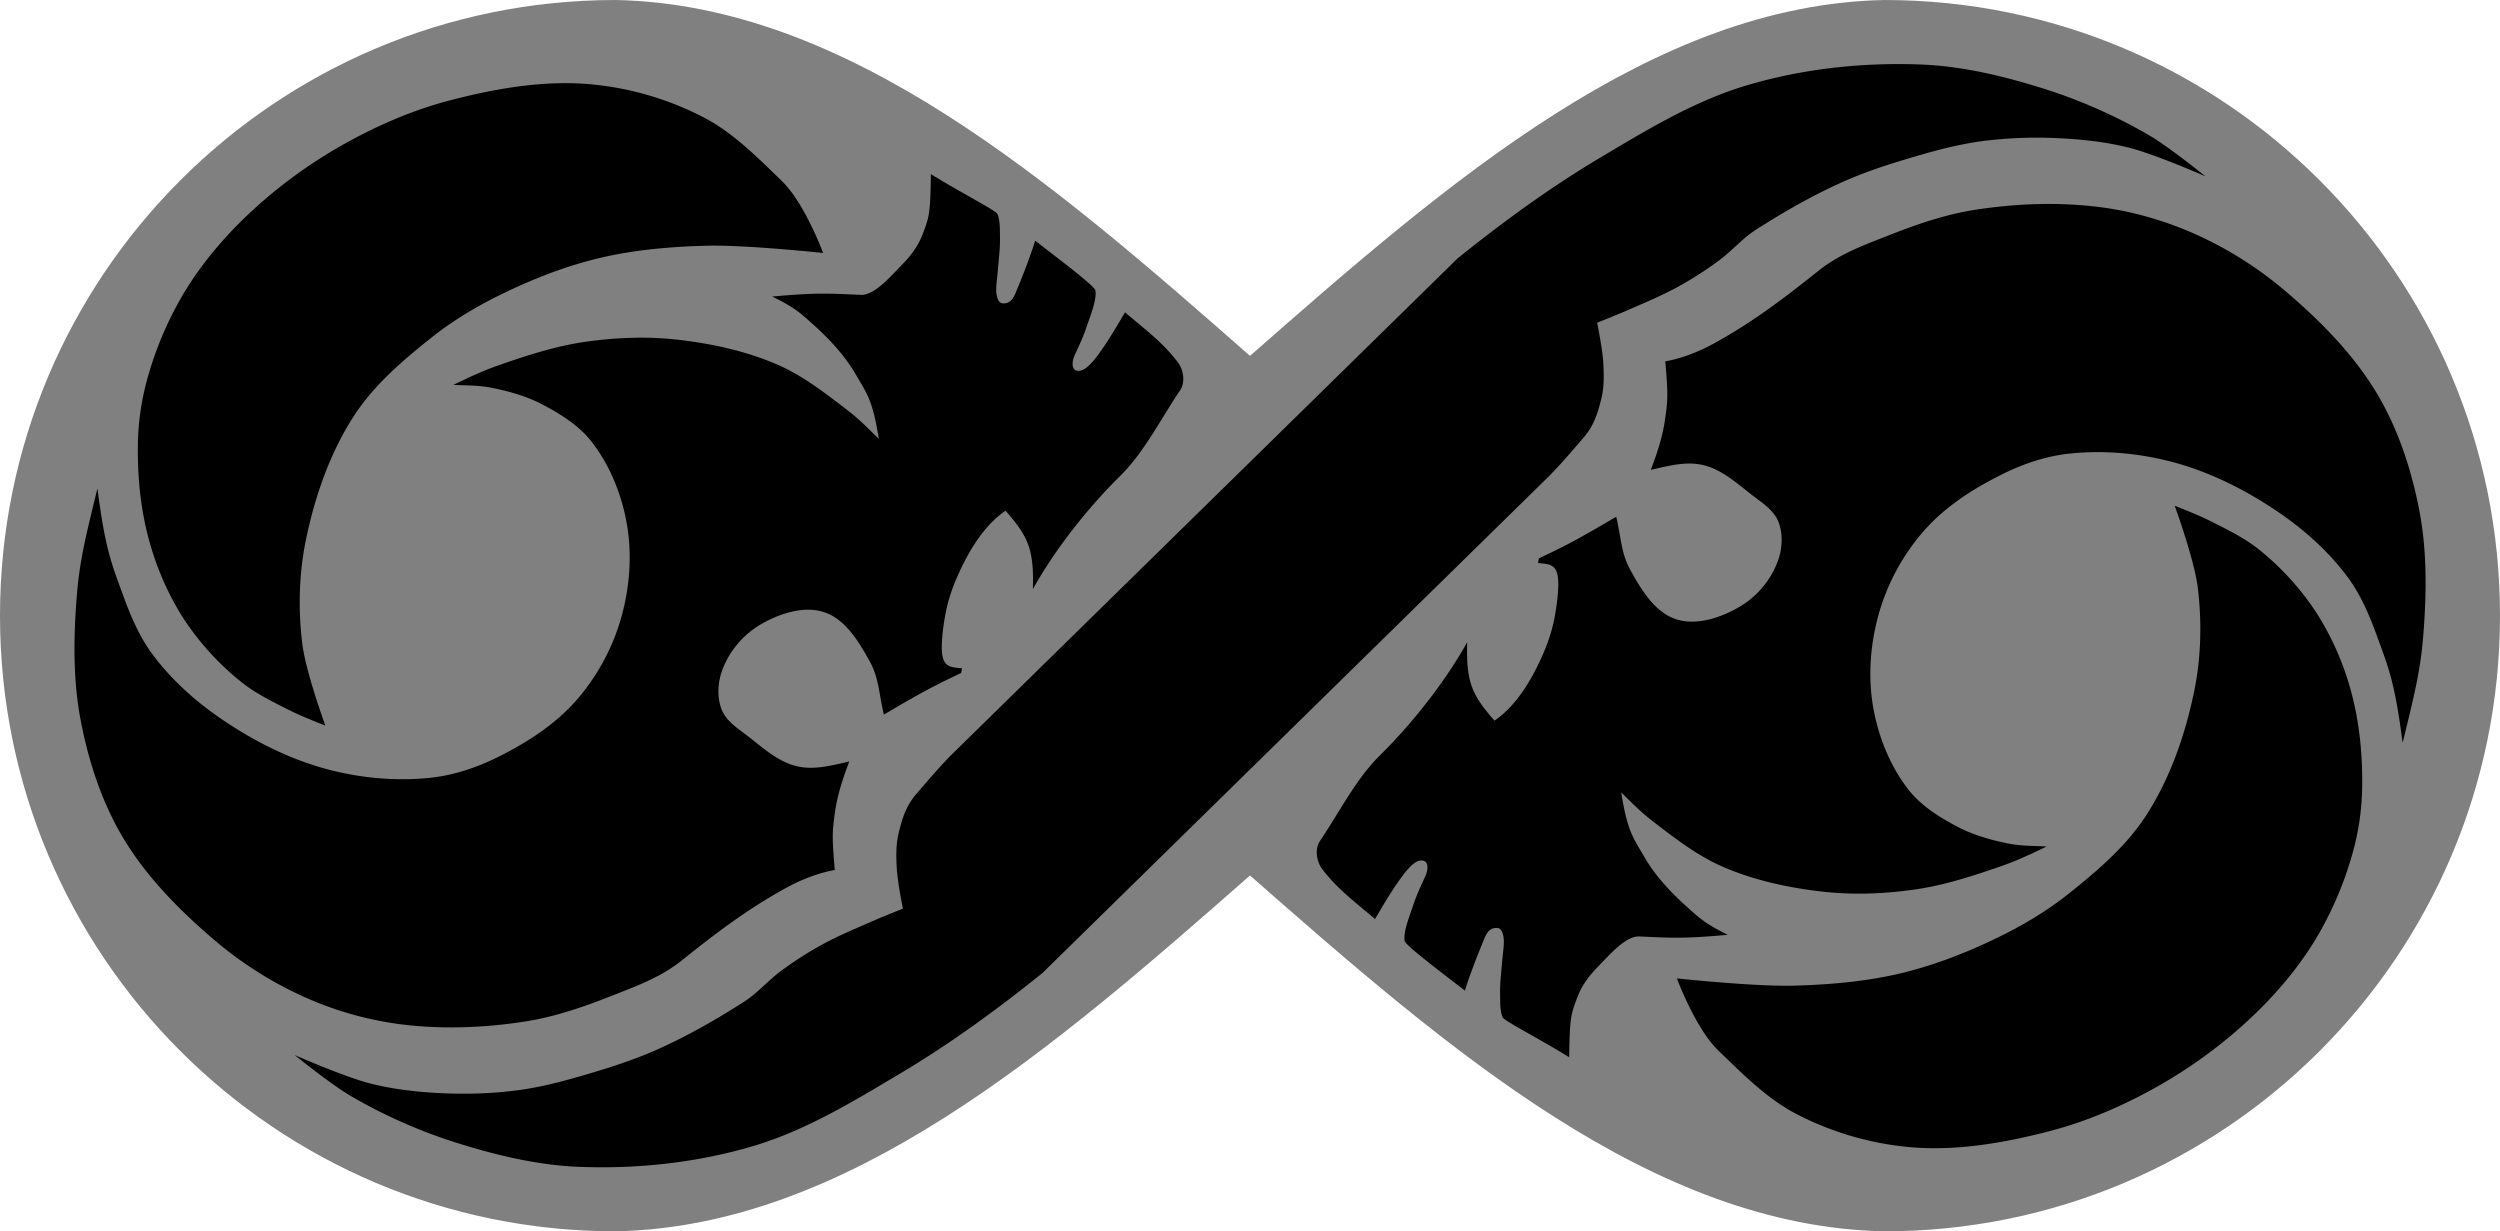 <svg xmlns="http://www.w3.org/2000/svg" width="469.145" height="231.068" viewBox="0 0 124.128 61.136"><path d="M30.568 0C13.686 0 0 13.686 0 30.568s13.686 30.568 30.568 30.568c11.504-.23 21.588-8.962 31.496-17.668 9.908 8.706 19.992 17.437 31.495 17.668 16.883 0 30.569-13.685 30.569-30.568C124.128 13.686 110.442 0 93.559 0 82.056.23 71.972 8.963 62.064 17.669 52.156 8.963 42.072.23 30.568 0" style="fill:gray;stroke-width:.265"/><path d="M68.272 45.63c-1.105-.938-1.89-1.516-2.63-2.49-.277-.366-.366-.993-.11-1.375.955-1.415 1.795-3.087 2.965-4.242 1.793-1.77 3.377-3.877 4.353-5.642-.067 2.01.25 2.634 1.353 3.9 1.052-.72 1.785-1.927 2.32-3.102.28-.614.5-1.227.633-1.872.15-.732.276-1.733.182-2.235-.105-.558-.461-.573-.967-.615.01-.108.02-.17.04-.236 1.568-.738 2.199-1.103 3.837-2.065.246 1.056.249 1.816.679 2.602.542.991 1.224 2.143 2.3 2.49 1.04.333 2.273-.097 3.21-.66a4.44 4.44 0 0 0 1.83-2.214c.23-.622.275-1.375.025-1.988-.242-.59-.856-.957-1.358-1.35-.728-.572-1.47-1.235-2.372-1.444-.847-.197-1.666.025-2.597.236.346-.92.594-1.682.715-2.56.128-.933.146-1.143.004-2.827.81-.14 1.678-.482 2.436-.9 1.987-1.094 3.576-2.327 5.186-3.61 1.056-.842 2.288-1.278 3.504-1.758 1.383-.546 2.81-1.035 4.28-1.26 2.07-.318 4.206-.392 6.282-.115 1.64.22 3.259.704 4.765 1.39a18.7 18.7 0 0 1 4.367 2.791c1.728 1.473 3.37 3.135 4.53 5.085 1.052 1.77 1.707 3.79 2.093 5.81.384 2.01.355 4.095.195 6.135-.144 1.818-.453 3.016-1.028 5.374-.39-2.992-.67-3.655-1.306-5.39-.366-.998-.796-1.997-1.43-2.848-.92-1.233-2.09-2.293-3.356-3.164-1.598-1.097-3.37-2.007-5.24-2.516-1.692-.46-3.498-.63-5.24-.44-1.165.127-2.308.52-3.356 1.045-1.407.703-2.782 1.586-3.823 2.764a10.7 10.7 0 0 0-2.23 4.044c-.44 1.503-.576 3.144-.315 4.69.25 1.478.838 2.957 1.76 4.14.627.802 1.534 1.368 2.435 1.842.774.407 1.632.652 2.49.825.635.128 1.147.12 1.938.152-1.273.615-1.69.785-2.571 1.086-1.284.44-2.591.851-3.934 1.045-1.49.216-3.015.284-4.51.124-1.723-.184-3.457-.553-5.048-1.238-1.222-.525-2.3-1.35-3.356-2.159-.608-.465-.822-.667-1.706-1.54.31 1.944.584 2.232 1.156 3.218.538.928 1.292 1.73 2.09 2.448.616.553.917.855 2.05 1.403-2.245.2-2.755.154-4.402.082-.668-.029-1.448.886-2.036 1.487-.404.414-.78.887-.992 1.425-.382.967-.42 1.113-.451 3.085-1.48-.92-3.222-1.8-3.3-1.98-.146-.33-.121-.797-.13-1.198-.01-.51.06-1.02.099-1.53.025-.334.083-.702.088-1.002.004-.276-.064-.683-.312-.707-.4-.038-.557.284-.667.552-.28.68-.421 1.03-.63 1.605-.12.327-.218.604-.323.955-1.12-.872-2.955-2.244-2.993-2.472-.077-.465.257-1.265.46-1.876.155-.465.43-1.03.575-1.353.134-.304.153-.684-.1-.75-.33-.09-.647.276-.874.531-.634.805-1.09 1.622-1.532 2.361zM55.859 15.507c1.105.938 1.89 1.515 2.63 2.49.278.365.366.993.11 1.374-.955 1.415-1.794 3.088-2.964 4.242-1.794 1.77-3.377 3.877-4.353 5.642.067-2.008-.25-2.633-1.354-3.898-1.052.718-1.784 1.926-2.32 3.1-.28.615-.5 1.227-.633 1.872-.15.732-.276 1.734-.181 2.236.104.558.46.572.967.614-.012.11-.02.17-.04.236-1.568.738-2.2 1.104-3.837 2.065-.246-1.055-.25-1.815-.68-2.602-.541-.99-1.224-2.143-2.3-2.488-1.04-.335-2.273.096-3.21.658a4.44 4.44 0 0 0-1.831 2.215c-.228.622-.274 1.374-.023 1.988.242.59.855.957 1.358 1.35.728.572 1.47 1.235 2.37 1.444.848.196 1.667-.026 2.599-.237-.346.92-.594 1.682-.715 2.56-.128.934-.147 1.143-.004 2.828-.81.14-1.678.482-2.436.9-1.988 1.093-3.577 2.326-5.186 3.61-1.057.841-2.288 1.278-3.504 1.757-1.383.546-2.81 1.035-4.28 1.26-2.07.32-4.206.393-6.282.116a17 17 0 0 1-4.766-1.39 18.7 18.7 0 0 1-4.367-2.79c-1.727-1.474-3.37-3.136-4.53-5.087-1.052-1.77-1.706-3.788-2.092-5.81-.384-2.01-.355-4.095-.195-6.134.143-1.818.452-3.017 1.027-5.374.39 2.991.67 3.655 1.307 5.39.366.998.796 1.996 1.43 2.848.919 1.233 2.089 2.293 3.356 3.163 1.597 1.097 3.37 2.008 5.24 2.517 1.69.46 3.498.63 5.24.44 1.165-.128 2.308-.52 3.356-1.045 1.406-.704 2.78-1.587 3.823-2.765a10.7 10.7 0 0 0 2.228-4.043c.44-1.504.577-3.145.316-4.69-.25-1.478-.838-2.957-1.76-4.14-.626-.802-1.533-1.369-2.434-1.843-.774-.406-1.633-.652-2.49-.825-.635-.128-1.147-.12-1.94-.15 1.275-.617 1.693-.786 2.573-1.088 1.284-.439 2.59-.85 3.933-1.045 1.49-.215 3.016-.284 4.512-.124 1.722.185 3.456.554 5.047 1.238 1.222.526 2.3 1.351 3.356 2.16.608.465.822.667 1.705 1.54-.31-1.945-.583-2.233-1.155-3.218-.54-.929-1.293-1.73-2.09-2.449-.616-.553-.917-.855-2.05-1.402 2.244-.2 2.755-.154 4.4-.083.67.03 1.45-.886 2.037-1.486.405-.414.78-.887.993-1.426.382-.966.42-1.112.45-3.084 1.48.92 3.222 1.8 3.302 1.98.145.33.12.796.129 1.198.01.51-.06 1.02-.1 1.53-.025.334-.082.702-.087 1.002-.004.275.064.683.312.706.4.038.556-.284.666-.55.28-.68.422-1.032.63-1.607.12-.327.22-.604.324-.955 1.12.872 2.954 2.245 2.992 2.472.078.466-.256 1.265-.46 1.877-.154.465-.43 1.03-.574 1.353-.134.303-.153.683.098.75.33.09.648-.277.876-.53.634-.806 1.089-1.623 1.532-2.363z"/><path d="M76.92 23.632c.64-.649 1.19-1.306 1.699-1.896.553-.64.726-1.277.898-1.98.136-.559.118-1.147.09-1.72-.034-.678-.306-2.013-.306-2.013s.964-.383 1.44-.59c.877-.385 1.766-.75 2.606-1.213a18 18 0 0 0 1.985-1.273c.642-.47 1.192-1.12 1.834-1.53 1.416-.905 2.732-1.657 4.182-2.32 1.032-.47 2.11-.838 3.198-1.166 1.238-.374 2.492-.73 3.773-.91a21 21 0 0 1 3.91-.158c1.179.055 2.364.188 3.508.477 1.3.33 3.766 1.417 3.766 1.417s-1.812-1.472-2.82-2.054a26 26 0 0 0-5.122-2.274c-2.01-.636-4.098-1.147-6.204-1.227-2.898-.11-5.858.21-8.637 1.038-2.606.776-4.977 2.223-7.313 3.615-2.466 1.47-4.795 3.172-7.032 4.97L47.21 37.506c-.638.65-1.188 1.307-1.697 1.896-.553.64-.727 1.277-.898 1.982-.136.557-.118 1.146-.09 1.72.034.677.306 2.011.306 2.011s-.964.383-1.44.591c-.877.384-1.766.75-2.606 1.213-.69.378-1.351.808-1.985 1.272-.642.471-1.193 1.121-1.834 1.531-1.416.905-2.732 1.657-4.183 2.32-1.032.47-2.11.838-3.197 1.165-1.24.374-2.492.731-3.773.91-1.292.18-2.607.22-3.91.16-1.18-.057-2.364-.189-3.508-.478-1.3-.33-3.766-1.417-3.766-1.417s1.812 1.472 2.818 2.053a26 26 0 0 0 5.124 2.275c2.01.636 4.097 1.146 6.204 1.226 2.897.11 5.857-.21 8.636-1.037 2.607-.776 4.978-2.224 7.314-3.616 2.466-1.469 4.795-3.17 7.032-4.97zm6.34 24.947s.92 2.484 2.053 3.575c1.122 1.082 2.372 2.362 3.83 3.13a15.2 15.2 0 0 0 5.73 1.677c2.312.195 4.668-.22 6.91-.804 1.87-.487 3.674-1.272 5.356-2.224a24 24 0 0 0 4.72-3.49c1.18-1.122 2.249-2.389 3.097-3.78a17.4 17.4 0 0 0 1.83-4.224 12.7 12.7 0 0 0 .496-3.25c.033-1.606-.115-3.238-.53-4.79a14 14 0 0 0-1.745-3.985 13.5 13.5 0 0 0-2.805-3.096c-.75-.61-1.635-1.036-2.497-1.47-.56-.283-1.728-.737-1.728-.737s.977 2.672 1.146 4.071c.204 1.688.168 3.432-.171 5.097-.443 2.174-1.19 4.348-2.395 6.21-.995 1.536-2.433 2.76-3.866 3.9-1.07.85-2.26 1.556-3.49 2.155-1.54.75-3.156 1.381-4.823 1.78-1.742.414-3.546.567-5.337.615-1.93.05-5.781-.36-5.781-.36M40.87 12.56s-.92-2.484-2.052-3.576c-1.122-1.082-2.372-2.362-3.831-3.13a15.2 15.2 0 0 0-5.73-1.676c-2.312-.196-4.667.22-6.911.803-1.87.487-3.672 1.272-5.354 2.224a24 24 0 0 0-4.721 3.49c-1.18 1.122-2.248 2.39-3.096 3.78a17.4 17.4 0 0 0-1.83 4.225 12.8 12.8 0 0 0-.496 3.25c-.034 1.606.115 3.238.53 4.79.375 1.4.957 2.767 1.744 3.985a13.5 13.5 0 0 0 2.806 3.096c.749.61 1.635 1.036 2.497 1.47.559.283 1.728.736 1.728.736s-.977-2.67-1.146-4.07c-.205-1.688-.168-3.432.17-5.098.443-2.174 1.19-4.347 2.395-6.21.995-1.536 2.433-2.76 3.866-3.9 1.07-.85 2.26-1.556 3.49-2.154 1.54-.75 3.156-1.382 4.823-1.78 1.742-.415 3.547-.568 5.337-.615 1.93-.05 5.782.36 5.782.36"/></svg>
